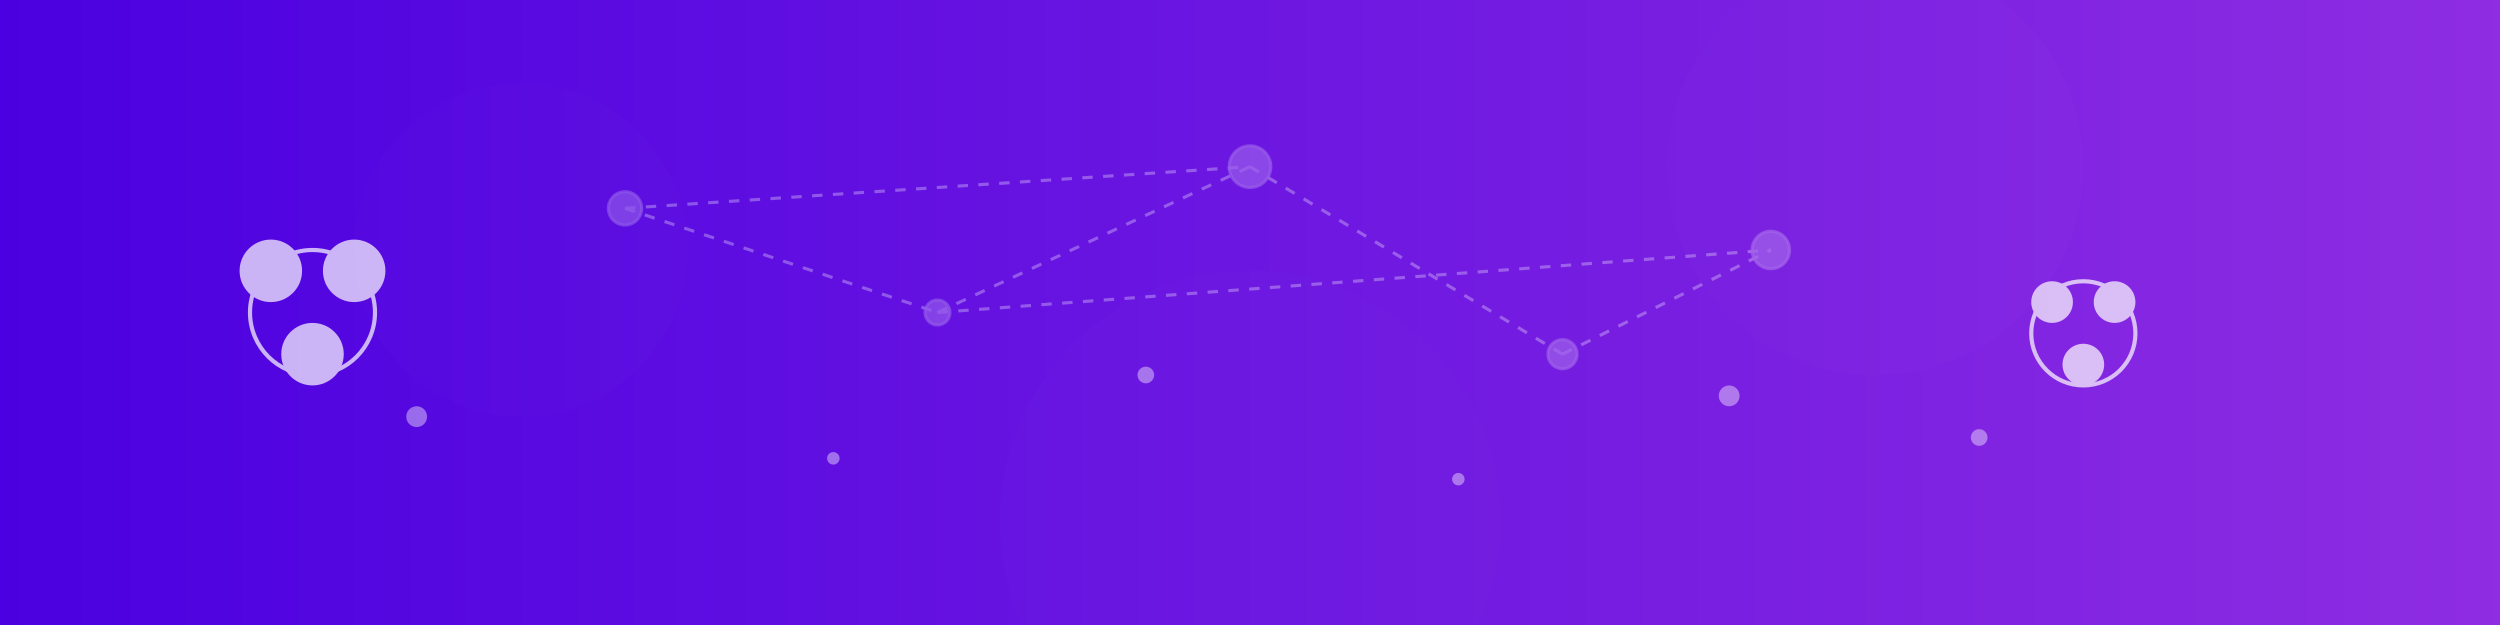 <?xml version="1.0" encoding="UTF-8" standalone="no"?>
<svg xmlns="http://www.w3.org/2000/svg"
    xmlns:xlink="http://www.w3.org/1999/xlink" width="1200" height="300" viewBox="0 0 1200 300">
    <defs>
        <linearGradient id="bgGradient" x1="0%" y1="0%" x2="100%" y2="0%">
            <stop offset="0%" style="stop-color:#4A00E0;stop-opacity:1" />
            <stop offset="100%" style="stop-color:#8E2DE2;stop-opacity:1" />
        </linearGradient>
        <filter id="blur" x="-50%" y="-50%" width="200%" height="200%">
            <feGaussianBlur in="SourceGraphic" stdDeviation="10" />
        </filter>
    </defs>

    <!-- Background -->
    <rect width="1200" height="300" fill="url(#bgGradient)"/>

    <!-- Decorative elements -->
    <circle cx="250" cy="120" r="80" fill="#ffffff" opacity="0.1" filter="url(#blur)"/>
    <circle cx="900" cy="80" r="100" fill="#ffffff" opacity="0.1" filter="url(#blur)"/>
    <circle cx="600" cy="250" r="120" fill="#ffffff" opacity="0.1" filter="url(#blur)"/>

    <!-- Abstract network elements -->
    <g opacity="0.3" stroke="#ffffff" stroke-width="1.5">
        <!-- Node 1 -->
        <circle cx="300" cy="100" r="8" fill="#ffffff" opacity="0.7"/>
        <!-- Node 2 -->
        <circle cx="450" cy="150" r="6" fill="#ffffff" opacity="0.7"/>
        <!-- Node 3 -->
        <circle cx="600" cy="80" r="10" fill="#ffffff" opacity="0.7"/>
        <!-- Node 4 -->
        <circle cx="750" cy="170" r="7" fill="#ffffff" opacity="0.7"/>
        <!-- Node 5 -->
        <circle cx="850" cy="120" r="9" fill="#ffffff" opacity="0.7"/>

        <!-- Connections -->
        <line x1="300" y1="100" x2="450" y2="150" stroke-dasharray="5,5"/>
        <line x1="450" y1="150" x2="600" y2="80" stroke-dasharray="5,5"/>
        <line x1="600" y1="80" x2="750" y2="170" stroke-dasharray="5,5"/>
        <line x1="750" y1="170" x2="850" y2="120" stroke-dasharray="5,5"/>
        <line x1="300" y1="100" x2="600" y2="80" stroke-dasharray="5,5"/>
        <line x1="450" y1="150" x2="850" y2="120" stroke-dasharray="5,5"/>
    </g>

    <!-- Floating elements -->
    <g opacity="0.4">
        <circle cx="200" cy="200" r="5" fill="#ffffff"/>
        <circle cx="400" cy="220" r="3" fill="#ffffff"/>
        <circle cx="550" cy="180" r="4" fill="#ffffff"/>
        <circle cx="700" cy="230" r="3" fill="#ffffff"/>
        <circle cx="830" cy="190" r="5" fill="#ffffff"/>
        <circle cx="950" cy="210" r="4" fill="#ffffff"/>
    </g>

    <!-- Community elements -->
    <g transform="translate(150, 150)" opacity="0.7" fill="#ffffff">
        <circle cx="-20" cy="-20" r="15"/>
        <circle cx="20" cy="-20" r="15"/>
        <circle cx="0" cy="20" r="15"/>
        <circle cx="0" cy="0" r="30" fill="none" stroke="#ffffff" stroke-width="2"/>
    </g>

    <g transform="translate(1000, 160)" opacity="0.7" fill="#ffffff">
        <circle cx="-15" cy="-15" r="10"/>
        <circle cx="15" cy="-15" r="10"/>
        <circle cx="0" cy="15" r="10"/>
        <circle cx="0" cy="0" r="25" fill="none" stroke="#ffffff" stroke-width="2"/>
    </g>
</svg>
